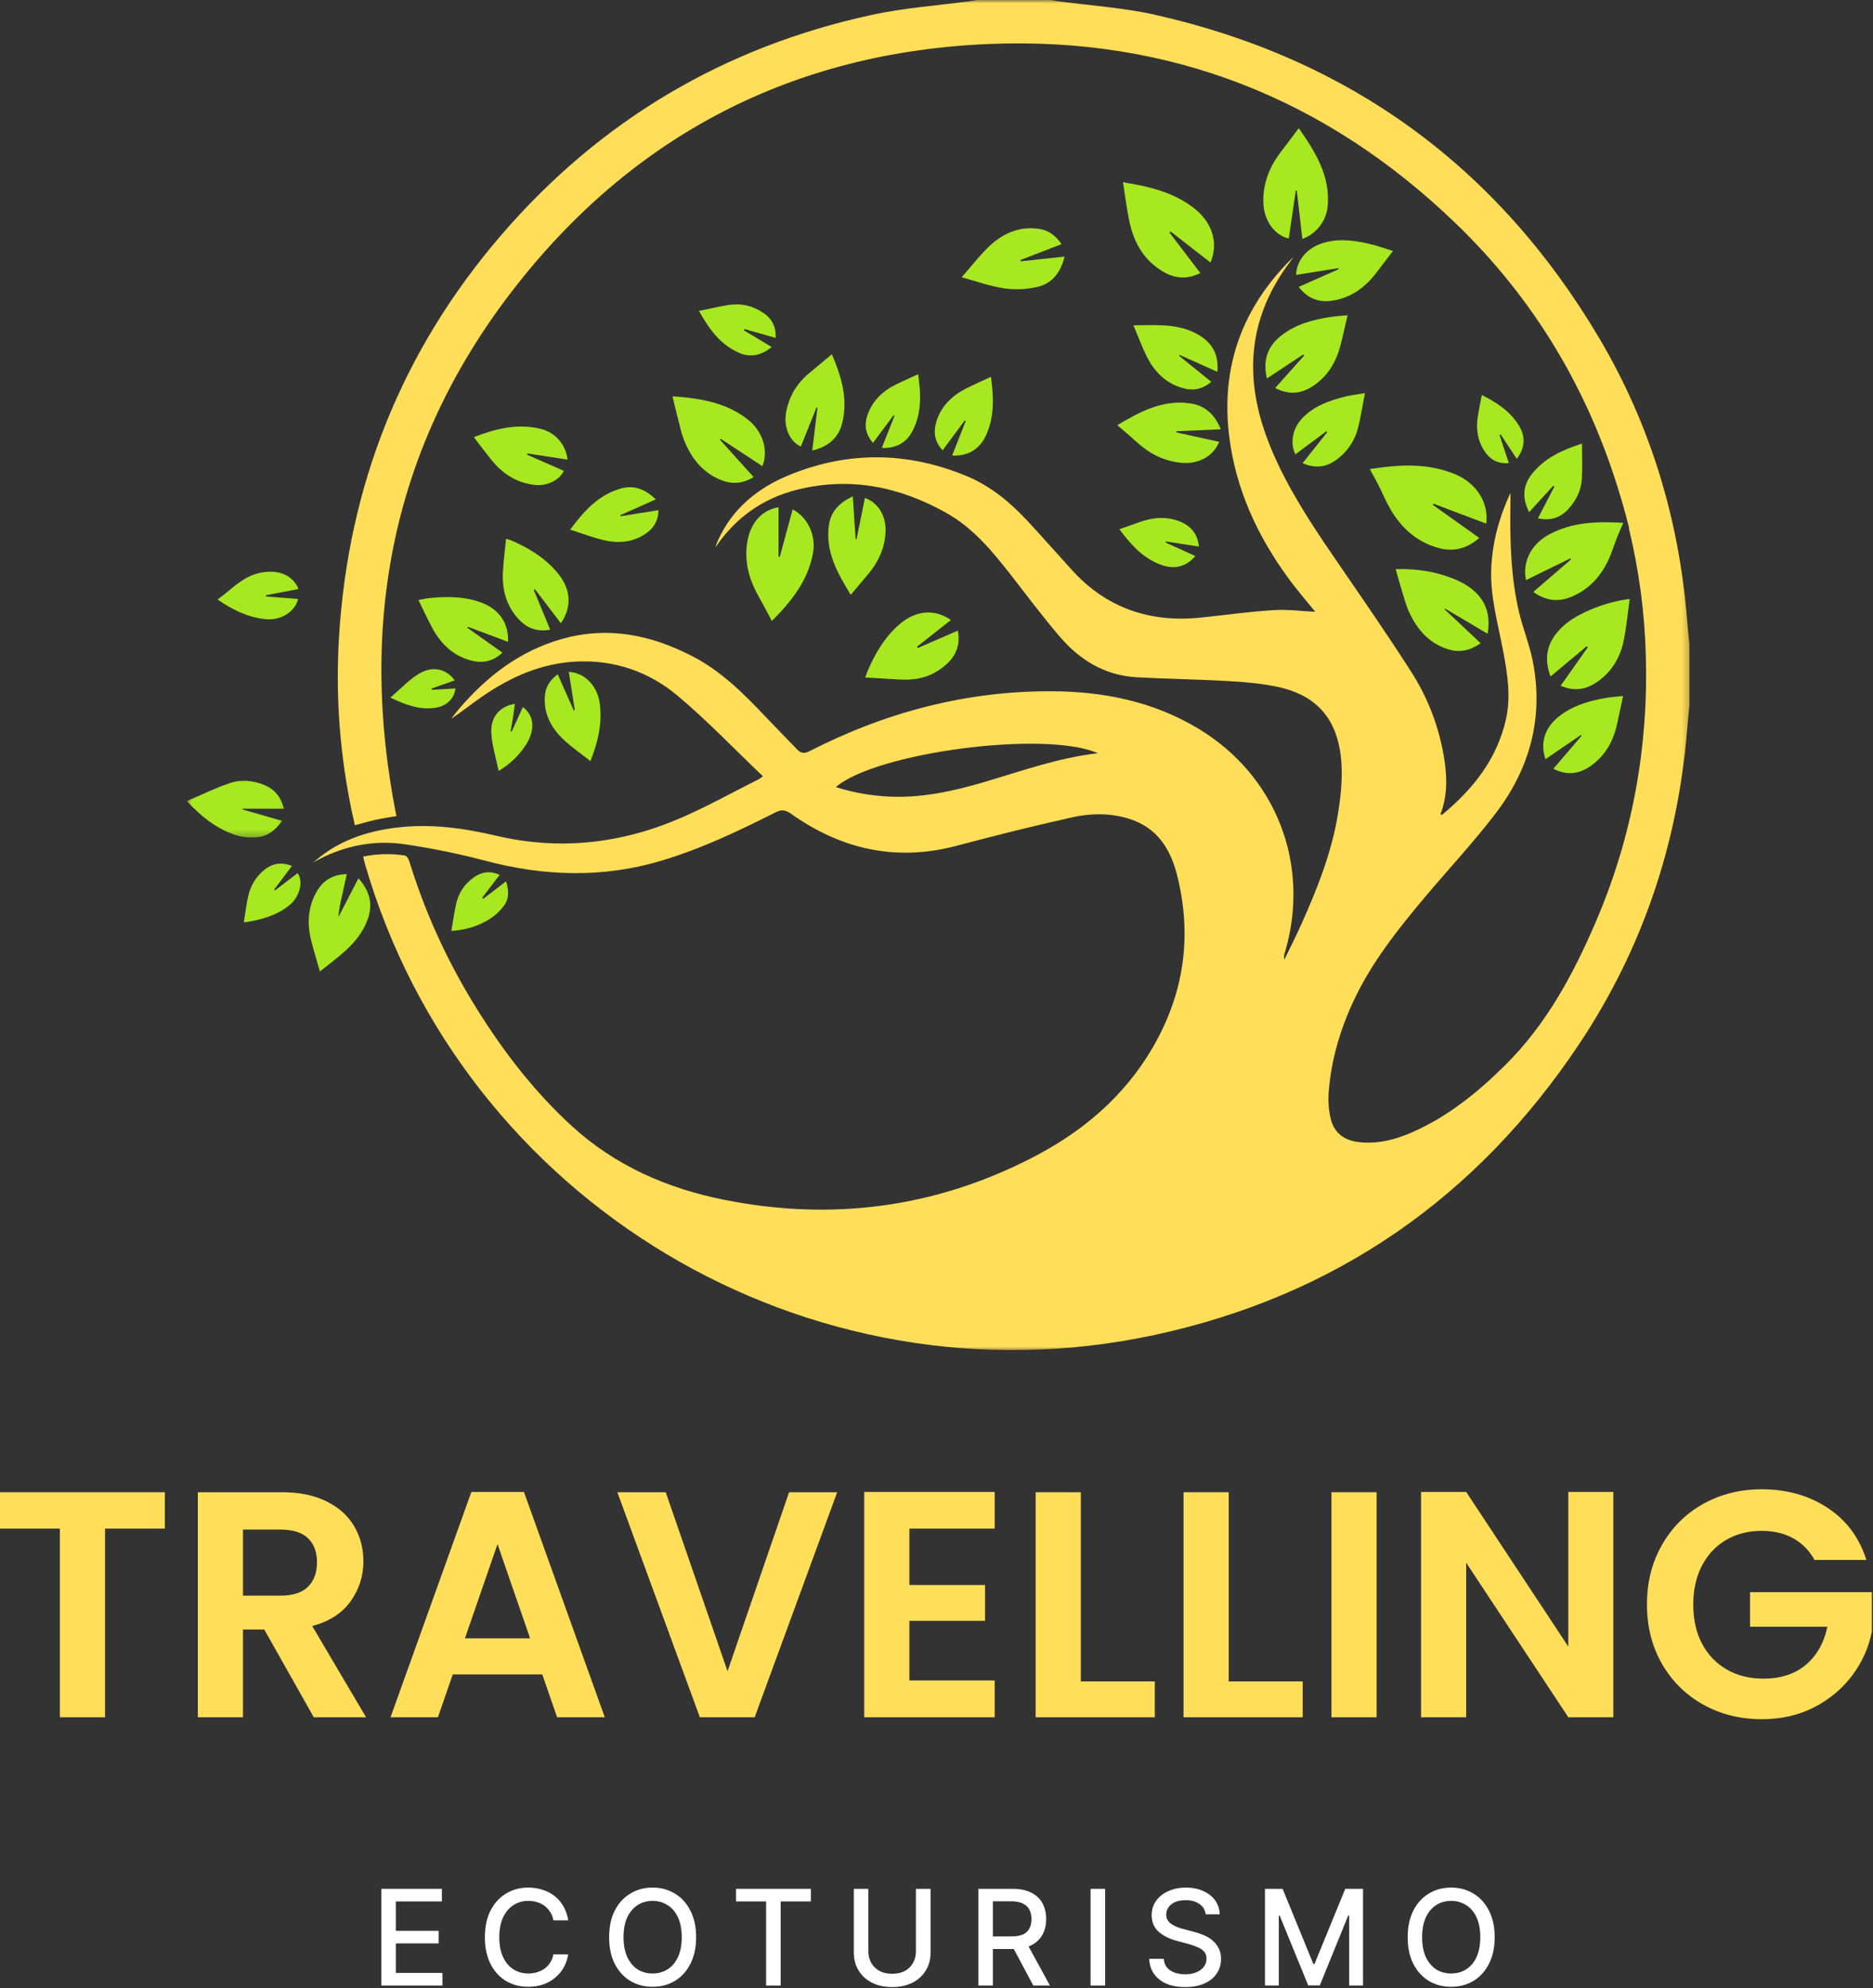 <svg width="279" height="296" viewBox="0 0 279 296" fill="none" xmlns="http://www.w3.org/2000/svg">
<rect x="0" y="0" width="279" height="296" fill="#333333" stroke="none"/>
<path d="M204.044 69.834C208.419 69.156 212.726 68.875 216.892 70.662C220.017 72.005 221.788 74.932 221.387 77.959L213.554 74.995L213.445 75.167L220.346 80.084C218.439 81.76 216.372 82.219 214.049 81.521C210.981 80.594 208.747 78.589 207.153 75.875C206.455 74.688 205.929 73.401 205.309 72.167C204.934 71.438 204.517 70.724 204.044 69.834Z" fill="#A7E821"/>
<path d="M241.804 77.839C237.934 77.604 234.142 77.708 230.653 79.625C228.044 81.052 226.731 83.75 227.32 86.359L233.919 83.13L234.028 83.271L228.403 88.12C230.205 89.432 232.054 89.662 234.028 88.865C236.632 87.802 238.413 85.87 239.585 83.37C240.096 82.276 240.45 81.109 240.892 79.979C241.148 79.313 241.45 78.656 241.804 77.839Z" fill="#A7E821"/>
<path d="M174.221 34.646C175.726 36.625 177.236 38.599 178.804 40.651C176.913 41.583 175.127 41.505 173.408 40.531C170.507 38.896 168.945 36.25 168.257 33.089C167.84 31.177 167.611 29.224 167.278 27.125C168.455 27.354 169.674 27.537 170.866 27.833C173.273 28.406 175.559 29.287 177.57 30.766C180.533 32.932 181.58 36.057 180.32 39.083C179.299 38.292 178.294 37.516 177.294 36.74C176.288 35.958 175.356 35.224 174.377 34.464L174.221 34.646Z" fill="#A7E821"/>
<path d="M113.575 69.406L107.351 65.328L107.226 65.443L112.257 71.021C110.705 71.99 109.132 72.13 107.512 71.505C104.669 70.412 102.96 68.213 101.872 65.474C101.491 64.521 101.288 63.49 101.028 62.49C100.736 61.365 100.471 60.234 100.169 59C104.189 59.286 108.132 59.87 111.429 62.484C113.658 64.276 114.476 67.021 113.575 69.406Z" fill="#A7E821"/>
<path d="M118.075 75.828C120.299 77 121.58 79.656 121.111 82.297C120.366 86.474 117.84 89.578 114.976 92.448C114.283 91.161 113.663 89.948 112.991 88.76C111.46 86.052 110.741 83.198 111.434 80.099C111.997 77.588 113.726 75.849 115.971 75.521V82.87L116.148 82.911L118.075 75.828Z" fill="#A7E821"/>
<path d="M221.596 94.354L215.262 90.609L215.174 90.703L220.559 95.76C218.83 96.969 217.299 97.151 215.726 96.666C212.882 95.786 211.09 93.724 209.892 91.114C209.434 90.12 209.163 89.036 208.835 87.979C208.507 86.922 208.226 85.875 207.898 84.729C211.033 84.635 214.101 85.099 217.028 86.38C217.507 86.588 217.965 86.828 218.408 87.104C221.012 88.745 222.163 91.067 221.596 94.354Z" fill="#A7E821"/>
<path d="M193.997 35.568C193.721 33.151 193.445 30.755 193.163 28.364H193.023C192.674 30.745 192.32 33.13 191.971 35.51C189.851 35.031 188.314 32.849 188.195 30.312C188.07 27.448 189.028 24.953 190.731 22.703L193.465 19.083C195.924 22.62 198.252 26.239 197.747 30.896C197.606 31.963 197.2 32.917 196.528 33.755C195.856 34.594 195.012 35.198 193.997 35.568Z" fill="#A7E821"/>
<path d="M230.965 100.713C230.075 98.344 230.314 96.266 231.783 94.359C232.908 92.901 234.419 91.927 236.064 91.151C238.189 90.135 240.424 89.474 242.762 89.161C242.46 91.312 242.278 93.411 241.846 95.453C241.299 98.042 239.95 100.203 237.679 101.672C236.08 102.713 234.366 102.922 232.471 102.088L236.507 96.38C236.455 96.328 236.403 96.271 236.351 96.213C234.596 97.682 232.825 99.156 230.965 100.713Z" fill="#A7E821"/>
<path d="M181.611 65.781C180.71 67.979 178.486 69.135 175.939 68.901C173.346 68.651 171.189 67.516 169.299 65.792C168.387 64.958 167.445 64.172 166.434 63.297C169.799 61.292 173.252 59.411 177.439 60.078C179.59 60.422 180.981 61.781 181.851 63.911L175.231 64.203L175.205 64.37L181.611 65.781Z" fill="#A7E821"/>
<path d="M141.648 92.302L136.616 96.265L136.715 96.474L142.684 93.88C143.07 95.979 142.429 97.599 140.976 98.901C139.424 100.307 137.606 101.062 135.512 101.166C134.241 101.239 132.955 101.088 131.679 101.026C130.788 100.984 129.898 100.922 128.872 100.859C128.997 100.541 129.111 100.203 129.247 99.875C130.361 97.276 131.773 94.87 133.934 92.984C136.372 90.859 139.174 90.594 141.648 92.302Z" fill="#A7E821"/>
<path d="M158.116 36.349L152.017 38.708C152.028 38.776 152.044 38.838 152.054 38.901L158.575 38.198C158.007 40.562 156.726 42.224 154.491 42.724C152.866 43.088 151.231 43.161 149.58 42.927C147.497 42.62 145.46 41.89 143.247 41.281C144.669 39.656 145.799 38.187 147.111 36.901C149.221 34.818 151.731 33.614 154.799 34.078C156.195 34.286 157.267 35.062 158.116 36.349Z" fill="#A7E821"/>
<path d="M188.721 56.344C188.054 53.588 188.851 51.489 190.945 49.885C193.101 48.234 195.648 47.578 198.273 47.177C199.09 47.052 199.919 47.01 200.736 46.932C200.34 48.578 200.023 50.161 199.59 51.713C198.887 54.239 197.523 56.323 195.231 57.687C193.564 58.672 191.84 58.745 189.945 57.771C191.424 56.104 192.84 54.526 194.257 52.943L194.132 52.771L188.721 56.344Z" fill="#A7E821"/>
<path d="M83.549 92.786L79.689 87.729L79.507 87.828C80.304 89.76 81.106 91.687 81.955 93.745C80.111 94.083 78.637 93.583 77.434 92.365C75.434 90.338 74.752 87.807 74.918 85.036C75.012 83.458 75.215 81.885 75.377 80.224C75.606 80.271 75.83 80.333 76.049 80.411C78.689 81.536 81.111 82.995 82.991 85.219C85.043 87.641 85.257 90.276 83.549 92.786Z" fill="#A7E821"/>
<path d="M230.21 113.021C229.424 110.656 230.054 108.479 232.012 106.828C234.064 105.104 236.554 104.38 239.132 103.917C240.007 103.76 240.898 103.708 241.773 103.609C241.445 105.135 241.163 106.547 240.84 107.953C240.288 110.396 239.106 112.469 237.054 113.958C235.335 115.208 233.491 115.526 231.387 114.448L235.596 109.542L235.497 109.411L230.21 113.021Z" fill="#A7E821"/>
<path d="M207.491 37.359C206.658 38.458 205.898 39.443 205.158 40.427C203.434 42.734 201.267 44.38 198.346 44.776C196.382 45.047 194.762 44.406 193.45 42.714L199.398 40.078L199.361 39.922L193.064 40.927C193.101 38.969 194.497 37.151 196.523 36.375C198.924 35.448 201.366 35.719 203.788 36.26C205.054 36.542 206.278 36.995 207.491 37.359Z" fill="#A7E821"/>
<path d="M47.653 144.63C47.179 142.963 46.752 141.588 46.392 140.193C45.721 137.62 45.819 135.104 47.163 132.75C48.122 131.078 49.58 130.172 51.658 130.135C51.408 131.276 51.184 132.312 50.95 133.349C50.689 134.401 50.502 135.463 50.398 136.542L53.398 130.755C54.981 132.547 55.564 134.411 54.856 136.604C54.231 138.578 52.981 140.151 51.486 141.515C50.299 142.599 48.986 143.552 47.653 144.63Z" fill="#A7E821"/>
<path d="M75.674 95.552L69.715 93.323L69.632 93.474L74.84 97.161C73.465 98.463 71.924 98.786 70.226 98.349C67.543 97.661 65.7 95.896 64.413 93.526C63.689 92.193 63.064 90.818 62.33 89.333C62.83 89.24 63.372 89.104 63.924 89.047C66.455 88.786 68.976 88.771 71.424 89.609C74.273 90.583 75.799 92.682 75.674 95.552Z" fill="#A7E821"/>
<path d="M126.731 88.557C124.762 85.354 122.929 82.146 123.471 78.208C123.752 76.151 125.023 74.817 127.033 73.901C127.179 76.099 127.314 78.177 127.45 80.25L127.59 80.26C128.007 78.219 128.424 76.172 128.84 74.125C130.898 74.875 132.059 76.937 131.903 79.323C131.757 81.656 130.851 83.661 129.356 85.432C128.507 86.442 127.669 87.442 126.731 88.557Z" fill="#A7E821"/>
<path d="M123.919 52.739C125.309 56.005 126.361 59.37 125.45 63.005C124.898 65.203 123.366 66.505 120.991 67.073C121.257 64.885 121.512 62.792 121.767 60.703L121.632 60.656C120.851 62.599 120.075 64.542 119.294 66.484C117.559 65.682 116.674 63.495 117.122 61.245C117.575 58.953 118.71 57.062 120.517 55.573C121.606 54.635 122.731 53.724 123.919 52.739Z" fill="#A7E821"/>
<path d="M78.507 67.692L83.986 70.099C83.304 71.51 81.486 72.385 79.689 72.198C76.903 71.896 74.773 70.463 73.075 68.312C72.241 67.26 71.434 66.192 70.575 65.083C73.726 63.849 76.95 63.031 80.366 63.807C80.913 63.916 81.434 64.114 81.918 64.39C82.408 64.666 82.835 65.015 83.21 65.432C83.585 65.849 83.887 66.312 84.111 66.823C84.34 67.338 84.476 67.87 84.533 68.427L78.596 67.51L78.507 67.692Z" fill="#A7E821"/>
<mask id="mask0_358_3019" style="mask-type:luminance" maskUnits="userSpaceOnUse" x="27" y="115" width="16" height="10">
<path d="M27.747 115.391H42.83V124.724H27.747V115.391Z" fill="white"/>
</mask>
<g mask="url(#mask0_358_3019)">
<path d="M42.283 120.396H36.153L36.106 120.505L42.007 122.198C41.049 123.599 39.872 124.505 38.288 124.641C37.283 124.745 36.294 124.661 35.32 124.391C32.366 123.489 30.033 121.614 27.825 119.26C30.064 118.312 32.137 117.286 34.314 116.557C35.903 116.021 37.611 116.177 39.21 116.802C40.809 117.422 41.877 118.588 42.283 120.396Z" fill="#A7E821"/>
</g>
<path d="M181.34 55.359L175.736 52.849L175.648 52.979L180.434 56.844C179.21 57.885 177.887 58.203 176.45 57.849C173.741 57.182 171.939 55.375 170.752 52.937C170.075 51.547 169.538 50.088 168.84 48.432C170.413 48.432 171.96 48.354 173.481 48.453C175.465 48.583 177.392 49.016 179.059 50.187C180.794 51.401 181.549 53.078 181.34 55.359Z" fill="#A7E821"/>
<path d="M194.028 68.958C195.299 67.364 196.497 65.859 197.695 64.354L197.58 64.198L192.955 67.641C192.122 65.87 192.538 63.786 193.997 62.25C195.715 60.448 197.965 59.651 200.299 59.062C201.262 58.823 202.257 58.713 203.32 58.526C202.976 60.302 202.726 61.958 202.32 63.573C202.08 64.614 201.653 65.573 201.038 66.448C200.429 67.328 199.674 68.057 198.783 68.646C197.32 69.609 195.773 69.713 194.028 68.958Z" fill="#A7E821"/>
<path d="M83.075 100.385L85.455 105.755L85.622 105.708C85.325 103.823 85.028 101.932 84.726 100.021C87.085 100.141 88.965 102.073 89.33 104.682C89.747 107.677 89.064 110.505 87.95 113.312C86.632 112.271 85.309 111.354 84.127 110.276C82.148 108.479 80.924 106.292 81.174 103.505C81.288 102.229 81.929 101.234 83.075 100.385Z" fill="#A7E821"/>
<path d="M97.689 74.339L92.392 76.708L92.45 76.849L98.075 75.953C98.09 76.609 97.95 77.234 97.658 77.823C97.361 78.412 96.945 78.896 96.408 79.281C94.533 80.682 92.372 80.943 90.179 80.469C88.434 80.094 86.752 79.432 84.924 78.849C86.96 76.125 89.127 73.656 92.528 72.714C94.502 72.177 96.122 72.859 97.689 74.339Z" fill="#A7E821"/>
<path d="M147.611 56.104C148.007 58.979 148.153 61.823 146.986 64.567C146.044 66.817 144.247 67.958 141.83 67.817L143.851 62.677L143.705 62.599C142.632 64.052 141.554 65.51 140.413 67.041C139.267 65.817 139.017 64.458 139.419 62.989C140.09 60.531 141.778 58.901 144.002 57.791C145.142 57.213 146.314 56.708 147.611 56.104Z" fill="#A7E821"/>
<path d="M227.778 76.245C226.736 74.182 226.82 72.344 228.122 70.656C230.044 68.161 232.773 66.969 235.648 66.036C235.648 67.875 235.731 69.625 235.622 71.365C235.523 73.026 234.778 74.484 233.669 75.729C232.491 77.036 231.044 77.588 229.085 77.167L231.538 72.437L231.361 72.328L227.778 76.245Z" fill="#A7E821"/>
<path d="M131.346 66.692L133.236 61.937L133.09 61.838L130.038 65.937C128.908 64.625 128.695 63.245 129.236 61.729C130.007 59.583 131.554 58.161 133.559 57.187C134.575 56.693 135.616 56.239 136.767 55.713C137.184 58.687 137.346 61.614 135.82 64.354C134.887 66.01 133.403 66.755 131.346 66.692Z" fill="#A7E821"/>
<path d="M166.741 78.786C167.809 78.411 168.721 78.104 169.622 77.771C171.564 77.062 173.528 76.833 175.512 77.547C177.231 78.172 178.372 79.302 178.59 81.375L173.684 80.609L173.622 80.771L178.049 82.771C176.872 84.25 175.106 84.792 173.257 84.193C170.372 83.26 168.491 81.13 166.741 78.786Z" fill="#A7E821"/>
<path d="M44.439 87.693L39.637 88.609L39.616 88.797L44.408 89.182C43.908 91.135 41.799 92.412 39.523 92.177C36.898 91.906 34.622 90.781 32.408 89.25C34.46 87.792 36.09 85.849 38.658 85.297C41.158 84.755 43.179 85.406 44.236 87.198C44.314 87.359 44.382 87.521 44.439 87.693Z" fill="#A7E821"/>
<path d="M114.96 51.666C113.419 52.885 111.866 53.266 110.184 52.562C107.267 51.344 105.601 48.922 104.111 46.291C105.653 45.979 107.059 45.635 108.486 45.411C110.351 45.114 112.07 45.489 113.642 46.541C114.95 47.391 115.627 48.599 115.544 50.307L110.903 48.984L110.809 49.182L114.96 51.666Z" fill="#A7E821"/>
<path d="M67.231 138.604C67.476 137.187 67.648 135.859 67.95 134.557C68.309 132.932 69.168 131.635 70.523 130.661C71.689 129.818 72.945 129.583 74.424 130.245L71.835 133.651L71.976 133.812L75.382 131.208C75.82 132.578 75.851 133.828 75.033 134.891C74.424 135.687 73.695 136.349 72.84 136.885C71.148 137.937 69.257 138.437 67.231 138.604Z" fill="#A7E821"/>
<path d="M36.319 137.318C36.528 136 36.679 134.807 36.924 133.63C37.283 131.88 38.137 130.401 39.601 129.328C40.741 128.5 41.991 128.323 43.486 128.917L40.851 132.411L40.971 132.557L44.325 129.99C45.252 131.224 44.585 133.458 43.33 134.568C41.695 136.026 39.71 136.677 37.627 137.115C37.226 137.208 36.819 137.245 36.319 137.318Z" fill="#A7E821"/>
<path d="M220.731 58.812C222.96 59.917 224.96 61.24 226.273 63.385C227.283 65.052 227.163 66.713 225.934 68.307L223.538 64.688L223.366 64.755C223.82 66.115 224.267 67.479 224.752 68.938C223.059 69.088 221.919 68.385 221.096 67.115C220.09 65.557 219.846 63.833 220.132 62.031C220.288 60.979 220.517 59.938 220.731 58.812Z" fill="#A7E821"/>
<path d="M76.215 108.922L77.882 105.26C79.257 106.281 79.637 107.844 78.981 109.615C78.325 111.385 76.398 113.573 74.273 114.766C73.882 112.818 73.278 110.963 73.184 109.083C73.059 106.703 74.486 105.135 76.689 104.786C76.596 105.49 76.517 106.161 76.413 106.828C76.314 107.49 76.179 108.182 76.059 108.859L76.215 108.922Z" fill="#A7E821"/>
<path d="M67.736 101.297L64.309 102.5L64.356 102.703L67.84 102.49C67.705 103.927 66.58 105.073 64.997 105.344C62.632 105.761 60.507 104.974 58.148 103.859C59.606 102.615 60.83 101.276 62.314 100.359C64.382 99.073 66.455 99.526 67.736 101.297Z" fill="#A7E821"/>
<mask id="mask1_358_3019" style="mask-type:luminance" maskUnits="userSpaceOnUse" x="45" y="0" width="207" height="201">
<path d="M45.497 0H251.747V201H45.497V0Z" fill="white"/>
</mask>
<g mask="url(#mask1_358_3019)">
<path d="M251.283 91.995C250.049 77.115 245.804 63.135 238.195 50.297C223.085 24.818 201.002 8.719 172.059 2.203C167.314 1.141 162.403 0.828 157.57 0.177C157.231 0.13 156.898 0.057 156.559 0H145.533C145.158 0.057 144.788 0.13 144.413 0.182C139.58 0.828 134.679 1.177 129.919 2.203C107.887 6.964 89.418 17.896 74.71 34.943C59.851 52.172 51.856 72.26 50.491 94.948C50.002 103.182 50.549 111.344 52.132 119.438C52.34 120.578 52.611 121.703 52.861 122.854C54.023 122.552 55.012 122.255 56.023 122.036C57.033 121.818 58.059 121.667 59.049 121.495C53.335 92.896 58.387 66.562 76.257 43.365C94.127 20.162 118.096 7.74 147.387 6.547C174.2 5.453 197.445 14.594 216.788 33.203C228.663 44.62 236.757 58.307 241.392 73.953C241.392 73.963 241.392 73.974 241.408 73.99C242.023 75.984 242.679 78.63 242.679 78.63L242.648 78.703C242.648 78.724 242.658 78.75 242.663 78.771C244.158 84.979 244.991 91.271 245.163 97.651C245.544 111.37 243.137 124.589 237.721 137.208C234.361 145.042 230.361 152.484 224.21 158.578C220.08 162.661 215.648 166.255 210.294 168.594C207.752 169.703 205.122 170.359 202.309 170.016C200.153 169.75 198.684 168.594 198.205 166.479C197.929 165.297 197.83 164.094 197.898 162.88C198.231 158.036 199.564 153.427 201.616 149.036C204.288 143.307 208.189 138.391 212.236 133.583C215.741 129.422 219.465 125.438 222.767 121.125C227.887 114.438 229.965 106.839 228.325 98.453C227.84 95.984 226.866 93.62 226.283 91.172C224.991 85.703 224.903 80.13 224.997 74.547C224.997 74.162 224.997 73.771 224.997 73.38C223.32 76.984 222.294 80.708 222.132 84.656C221.971 88.828 223.127 92.807 223.892 96.844C224.528 100.224 225.096 103.625 224.335 107.036C223.012 112.99 219.429 117.474 214.84 121.276C214.809 121.302 214.726 121.276 214.564 121.245C215.606 118.542 215.58 115.771 215.132 112.969C214.387 108.286 212.741 103.953 210.179 99.963C206.783 94.662 203.2 89.479 199.632 84.287C196.273 79.406 192.945 74.51 190.398 69.151C188.497 65.151 187.096 61.005 186.741 56.568C186.226 49.979 188.252 44.156 192.195 38.932C192.361 38.708 192.517 38.474 192.674 38.245C185.085 45.63 181.788 54.542 183.111 65.042C184.085 72.771 187.236 79.641 191.778 85.901C193.148 87.792 194.689 89.557 195.924 91.083C194.049 90.995 191.866 90.698 189.721 90.833C186.096 91.057 182.486 91.573 178.866 91.943C171.351 92.719 164.892 90.573 159.736 84.932C157.517 82.5 155.346 80.021 153.106 77.609C150.517 74.818 147.611 72.396 144.07 70.912C135.278 67.24 126.408 67.104 117.58 70.713C112.851 72.646 109.059 75.734 106.908 80.531C106.767 80.844 106.674 81.177 106.559 81.5C109.559 77.083 113.59 74.203 118.71 72.917C126.585 70.932 133.965 72.443 140.929 76.338C144.955 78.588 147.825 82.073 150.606 85.635C152.991 88.693 155.314 91.807 157.835 94.75C160.82 98.24 164.554 100.552 169.267 100.823C173.866 101.083 178.481 101.135 183.085 101.401C185.497 101.542 187.934 101.755 190.294 102.25C195.721 103.396 198.741 106.557 199.601 111.708C200.116 114.828 199.809 117.917 199.325 121.005C198.408 126.802 196.262 132.193 193.887 137.505C193.08 139.318 192.174 141.089 191.309 142.88C191.236 142.49 191.273 142.104 191.413 141.734C195.257 128.714 190.116 115.448 178.471 108.453C171.773 104.427 164.377 102.943 156.684 102.911C143.934 102.849 131.939 106.031 120.622 111.812C119.82 112.229 119.309 112.167 118.731 111.562C117.195 109.964 115.632 108.391 114.111 106.781C110.84 103.323 107.507 99.969 103.205 97.734C97.017 94.516 90.596 93.182 83.731 95.12C77.471 96.88 72.559 100.656 68.392 105.516C67.976 106 67.596 106.521 67.2 107.021C68.866 105.911 70.387 104.677 72.007 103.573C76.168 100.74 80.663 98.76 85.767 98.495C91.502 98.198 96.679 99.995 100.981 103.615C105.392 107.318 109.392 111.521 113.648 115.573C113.288 115.823 113.163 115.938 113.012 116.01C109.241 117.906 105.538 119.964 101.679 121.656C92.762 125.568 83.486 126.667 73.945 124.427C68.976 123.26 63.997 122.578 58.903 123.229C54.606 123.781 50.606 125.104 47.215 127.938C47.028 128.094 46.84 128.245 46.648 128.401C50.971 125.943 55.544 124.995 60.351 125.698C64.361 126.292 68.325 127.099 72.247 128.13C80.991 130.448 89.674 130.755 98.398 128.172C104.372 126.406 109.965 123.74 115.502 120.953C116.382 120.505 116.955 120.536 117.799 121.125C125.299 126.453 133.476 128.307 142.512 125.911C148.231 124.396 153.971 122.958 159.747 121.672C162.596 121.052 165.538 121.021 168.382 121.958C172.314 123.26 174.294 126.302 175.273 130.052C177.642 139.161 176.429 147.844 171.695 155.969C167.419 163.318 161.132 168.583 153.653 172.401C139.158 179.839 123.846 181.797 107.903 178.625C99.408 176.938 91.616 173.536 85.168 167.63C79.127 162.094 74.247 155.583 70.038 148.568C66.2 142.156 63.179 135.385 60.976 128.245C60.872 127.906 60.58 127.401 60.314 127.365C58.231 127.047 56.153 127.104 54.09 127.526C54.189 127.927 54.252 128.224 54.335 128.516C68.892 178.927 120.382 209.812 171.903 198.76C198.887 192.969 220.017 178.281 235.294 155.339C244.632 141.297 249.872 125.755 251.283 108.948C251.392 107.615 251.538 106.276 251.663 104.938V95.995C251.533 94.662 251.392 93.328 251.283 91.995ZM147.179 116.26C143.523 117.354 139.835 118.271 136.012 118.552C132.085 118.812 128.252 118.354 124.497 117.177C130.554 111.995 155.757 108.693 163.533 112.135C157.783 112.802 152.517 114.667 147.179 116.26Z" fill="#FFDE59"/>
</g>
<path d="M24.562 222.155V227.572H15.646V255.655H8.917V227.572H0V222.155H24.562Z" fill="#FFDE59"/>
<path d="M46.738 255.655L39.363 242.593H36.196V255.655H29.467V222.155H42.05C44.633 222.155 46.831 222.614 48.654 223.53C50.488 224.437 51.852 225.666 52.758 227.218C53.675 228.775 54.133 230.509 54.133 232.426C54.133 234.634 53.493 236.629 52.217 238.405C50.936 240.187 49.035 241.405 46.508 242.072L54.529 255.655H46.738ZM36.196 237.551H41.8C43.618 237.551 44.972 237.114 45.863 236.239C46.764 235.364 47.217 234.145 47.217 232.572C47.217 231.03 46.764 229.838 45.863 228.989C44.972 228.145 43.618 227.718 41.8 227.718H36.196V237.551Z" fill="#FFDE59"/>
<path d="M80.777 249.28H67.443L65.235 255.655H58.172L70.214 222.114H78.047L90.089 255.655H82.985L80.777 249.28ZM78.964 243.905L74.11 229.884L69.256 243.905H78.964Z" fill="#FFDE59"/>
<path d="M124.707 222.155L112.416 255.655H104.249L91.957 222.155H99.165L108.374 248.801L117.541 222.155H124.707Z" fill="#FFDE59"/>
<path d="M135.46 227.572V235.968H146.731V241.301H135.46V250.176H148.169V255.655H128.731V222.114H148.169V227.572H135.46Z" fill="#FFDE59"/>
<path d="M160.996 250.322H172.017V255.655H154.267V222.155H160.996V250.322Z" fill="#FFDE59"/>
<path d="M183.028 250.322H194.049V255.655H176.299V222.155H183.028V250.322Z" fill="#FFDE59"/>
<path d="M205.06 222.155V255.655H198.331V222.155H205.06Z" fill="#FFDE59"/>
<path d="M240.321 255.655H233.613L218.404 232.655V255.655H211.675V222.114H218.404L233.613 245.134V222.114H240.321V255.655Z" fill="#FFDE59"/>
<path d="M270.289 232.239C269.507 230.822 268.445 229.749 267.101 229.009C265.768 228.275 264.205 227.905 262.414 227.905C260.424 227.905 258.664 228.358 257.122 229.259C255.591 230.15 254.393 231.426 253.518 233.093C252.653 234.759 252.226 236.687 252.226 238.864C252.226 241.103 252.664 243.051 253.539 244.718C254.424 246.374 255.653 247.65 257.226 248.551C258.794 249.457 260.622 249.905 262.705 249.905C265.257 249.905 267.351 249.228 268.976 247.864C270.612 246.504 271.69 244.608 272.205 242.176H260.684V237.03H278.83V242.884C278.382 245.218 277.424 247.379 275.955 249.364C274.481 251.353 272.586 252.947 270.268 254.155C267.945 255.353 265.341 255.947 262.455 255.947C259.216 255.947 256.294 255.218 253.684 253.759C251.085 252.301 249.044 250.28 247.559 247.697C246.07 245.103 245.33 242.155 245.33 238.864C245.33 235.562 246.07 232.608 247.559 230.009C249.044 227.4 251.085 225.364 253.684 223.905C256.294 222.447 259.205 221.718 262.414 221.718C266.19 221.718 269.466 222.645 272.247 224.489C275.039 226.322 276.961 228.905 278.018 232.239H270.289Z" fill="#FFDE59"/>
<path d="M56.8 295.595V281.199H65.82V283.074H58.966V287.449H65.341V289.324H58.966V293.72H65.904V295.595H56.8Z" fill="white"/>
<path d="M84.645 285.887H82.437C82.354 285.418 82.192 285.007 81.958 284.658C81.734 284.298 81.458 283.991 81.124 283.741C80.791 283.491 80.416 283.304 79.999 283.179C79.593 283.054 79.166 282.991 78.708 282.991C77.885 282.991 77.151 283.199 76.499 283.616C75.843 284.033 75.322 284.647 74.937 285.449C74.562 286.257 74.374 287.241 74.374 288.408C74.374 289.574 74.562 290.564 74.937 291.366C75.322 292.173 75.843 292.783 76.499 293.199C77.151 293.606 77.885 293.804 78.708 293.804C79.166 293.804 79.593 293.741 79.999 293.616C80.416 293.491 80.791 293.314 81.124 293.074C81.458 292.824 81.734 292.528 81.958 292.179C82.192 291.819 82.354 291.408 82.437 290.949L84.645 290.97C84.52 291.679 84.291 292.335 83.958 292.929C83.624 293.512 83.192 294.022 82.666 294.449C82.151 294.882 81.552 295.215 80.874 295.449C80.208 295.668 79.479 295.783 78.687 295.783C77.447 295.783 76.338 295.491 75.354 294.908C74.38 294.314 73.614 293.465 73.062 292.366C72.505 291.257 72.229 289.939 72.229 288.408C72.229 286.866 72.505 285.548 73.062 284.449C73.63 283.34 74.401 282.491 75.374 281.908C76.343 281.314 77.447 281.012 78.687 281.012C79.447 281.012 80.166 281.127 80.833 281.345C81.499 281.554 82.093 281.866 82.624 282.283C83.151 282.699 83.588 283.215 83.937 283.824C84.281 284.423 84.52 285.111 84.645 285.887Z" fill="white"/>
<path d="M103.695 288.408C103.695 289.939 103.408 291.257 102.84 292.366C102.283 293.465 101.512 294.314 100.528 294.908C99.554 295.491 98.45 295.783 97.215 295.783C95.965 295.783 94.851 295.491 93.882 294.908C92.908 294.314 92.137 293.465 91.57 292.366C91.012 291.257 90.736 289.939 90.736 288.408C90.736 286.866 91.012 285.548 91.57 284.449C92.137 283.34 92.908 282.491 93.882 281.908C94.851 281.314 95.965 281.012 97.215 281.012C98.45 281.012 99.554 281.314 100.528 281.908C101.512 282.491 102.283 283.34 102.84 284.449C103.408 285.548 103.695 286.866 103.695 288.408ZM101.549 288.408C101.549 287.231 101.361 286.236 100.986 285.429C100.611 284.627 100.09 284.022 99.424 283.616C98.767 283.199 98.033 282.991 97.215 282.991C96.382 282.991 95.637 283.199 94.986 283.616C94.346 284.022 93.83 284.627 93.445 285.429C93.07 286.236 92.882 287.231 92.882 288.408C92.882 289.574 93.07 290.564 93.445 291.366C93.83 292.173 94.346 292.783 94.986 293.199C95.637 293.606 96.382 293.804 97.215 293.804C98.033 293.804 98.767 293.606 99.424 293.199C100.09 292.783 100.611 292.173 100.986 291.366C101.361 290.564 101.549 289.574 101.549 288.408Z" fill="white"/>
<path d="M109.64 283.074V281.199H120.786V283.074H116.286V295.595H114.119V283.074H109.64Z" fill="white"/>
<path d="M136.434 281.199H138.622V290.679C138.622 291.679 138.382 292.569 137.913 293.345C137.439 294.127 136.773 294.736 135.913 295.179C135.049 295.606 134.044 295.824 132.893 295.824C131.752 295.824 130.752 295.606 129.893 295.179C129.028 294.736 128.361 294.127 127.893 293.345C127.419 292.569 127.184 291.679 127.184 290.679V281.199H129.351V290.491C129.351 291.147 129.497 291.731 129.788 292.241C130.08 292.741 130.486 293.137 131.018 293.429C131.544 293.71 132.169 293.845 132.893 293.845C133.627 293.845 134.257 293.71 134.788 293.429C135.314 293.137 135.715 292.741 135.997 292.241C136.288 291.731 136.434 291.147 136.434 290.491V281.199Z" fill="white"/>
<path d="M145.734 295.595V281.199H150.859C151.968 281.199 152.89 281.397 153.63 281.783C154.38 282.158 154.932 282.689 155.296 283.366C155.656 284.048 155.838 284.835 155.838 285.72C155.838 286.595 155.651 287.366 155.276 288.033C154.911 288.699 154.364 289.22 153.63 289.595C152.89 289.97 151.968 290.158 150.859 290.158H146.963V288.283H150.651C151.359 288.283 151.932 288.189 152.38 287.991C152.822 287.783 153.14 287.486 153.338 287.095C153.546 286.71 153.651 286.252 153.651 285.72C153.651 285.179 153.546 284.71 153.338 284.304C153.13 283.903 152.802 283.595 152.359 283.387C151.927 283.168 151.349 283.054 150.63 283.054H147.901V295.595H145.734ZM152.838 289.095L156.401 295.595H153.921L150.442 289.095H152.838Z" fill="white"/>
<path d="M164.617 281.199V295.595H162.45V281.199H164.617Z" fill="white"/>
<path d="M179.596 284.991C179.513 284.324 179.2 283.814 178.658 283.449C178.117 283.074 177.434 282.887 176.617 282.887C176.018 282.887 175.502 282.981 175.075 283.158C174.643 283.34 174.309 283.595 174.075 283.929C173.835 284.252 173.721 284.611 173.721 285.012C173.721 285.361 173.794 285.658 173.95 285.908C174.117 286.147 174.33 286.345 174.596 286.512C174.856 286.679 175.143 286.819 175.45 286.929C175.752 287.043 176.054 287.132 176.346 287.199L177.742 287.574C178.2 287.689 178.669 287.84 179.158 288.033C179.643 288.215 180.085 288.465 180.492 288.783C180.908 289.106 181.242 289.502 181.492 289.97C181.752 290.429 181.888 290.981 181.888 291.616C181.888 292.439 181.669 293.168 181.242 293.804C180.825 294.429 180.221 294.923 179.429 295.283C178.638 295.642 177.679 295.824 176.554 295.824C175.471 295.824 174.533 295.658 173.742 295.324C172.96 294.981 172.351 294.491 171.908 293.866C171.46 293.231 171.221 292.481 171.179 291.616H173.346C173.388 292.147 173.554 292.585 173.846 292.929C174.148 293.262 174.533 293.512 174.992 293.679C175.46 293.845 175.976 293.929 176.533 293.929C177.158 293.929 177.705 293.835 178.179 293.637C178.664 293.444 179.039 293.173 179.304 292.824C179.58 292.481 179.721 292.069 179.721 291.595C179.721 291.168 179.601 290.819 179.367 290.554C179.127 290.278 178.804 290.054 178.388 289.887C177.981 289.71 177.523 289.548 177.013 289.408L175.304 288.949C174.148 288.632 173.231 288.168 172.554 287.554C171.888 286.944 171.554 286.137 171.554 285.137C171.554 284.304 171.773 283.585 172.221 282.97C172.679 282.345 173.289 281.866 174.054 281.533C174.83 281.189 175.7 281.012 176.658 281.012C177.627 281.012 178.492 281.189 179.242 281.533C179.992 281.866 180.58 282.335 181.013 282.929C181.44 283.528 181.664 284.215 181.679 284.991H179.596Z" fill="white"/>
<path d="M188.43 281.199H191.055L195.638 292.387H195.805L200.388 281.199H203.034V295.595H200.972V285.179H200.826L196.597 295.574H194.867L190.617 285.179H190.492V295.595H188.43V281.199Z" fill="white"/>
<path d="M222.648 288.408C222.648 289.939 222.361 291.257 221.794 292.366C221.236 293.465 220.465 294.314 219.481 294.908C218.507 295.491 217.403 295.783 216.169 295.783C214.919 295.783 213.804 295.491 212.835 294.908C211.861 294.314 211.09 293.465 210.523 292.366C209.965 291.257 209.689 289.939 209.689 288.408C209.689 286.866 209.965 285.548 210.523 284.449C211.09 283.34 211.861 282.491 212.835 281.908C213.804 281.314 214.919 281.012 216.169 281.012C217.403 281.012 218.507 281.314 219.481 281.908C220.465 282.491 221.236 283.34 221.794 284.449C222.361 285.548 222.648 286.866 222.648 288.408ZM220.502 288.408C220.502 287.231 220.314 286.236 219.939 285.429C219.564 284.627 219.044 284.022 218.377 283.616C217.721 283.199 216.986 282.991 216.169 282.991C215.335 282.991 214.59 283.199 213.939 283.616C213.299 284.022 212.783 284.627 212.398 285.429C212.023 286.236 211.835 287.231 211.835 288.408C211.835 289.574 212.023 290.564 212.398 291.366C212.783 292.173 213.299 292.783 213.939 293.199C214.59 293.606 215.335 293.804 216.169 293.804C216.986 293.804 217.721 293.606 218.377 293.199C219.044 292.783 219.564 292.173 219.939 291.366C220.314 290.564 220.502 289.574 220.502 288.408Z" fill="white"/>
</svg>
